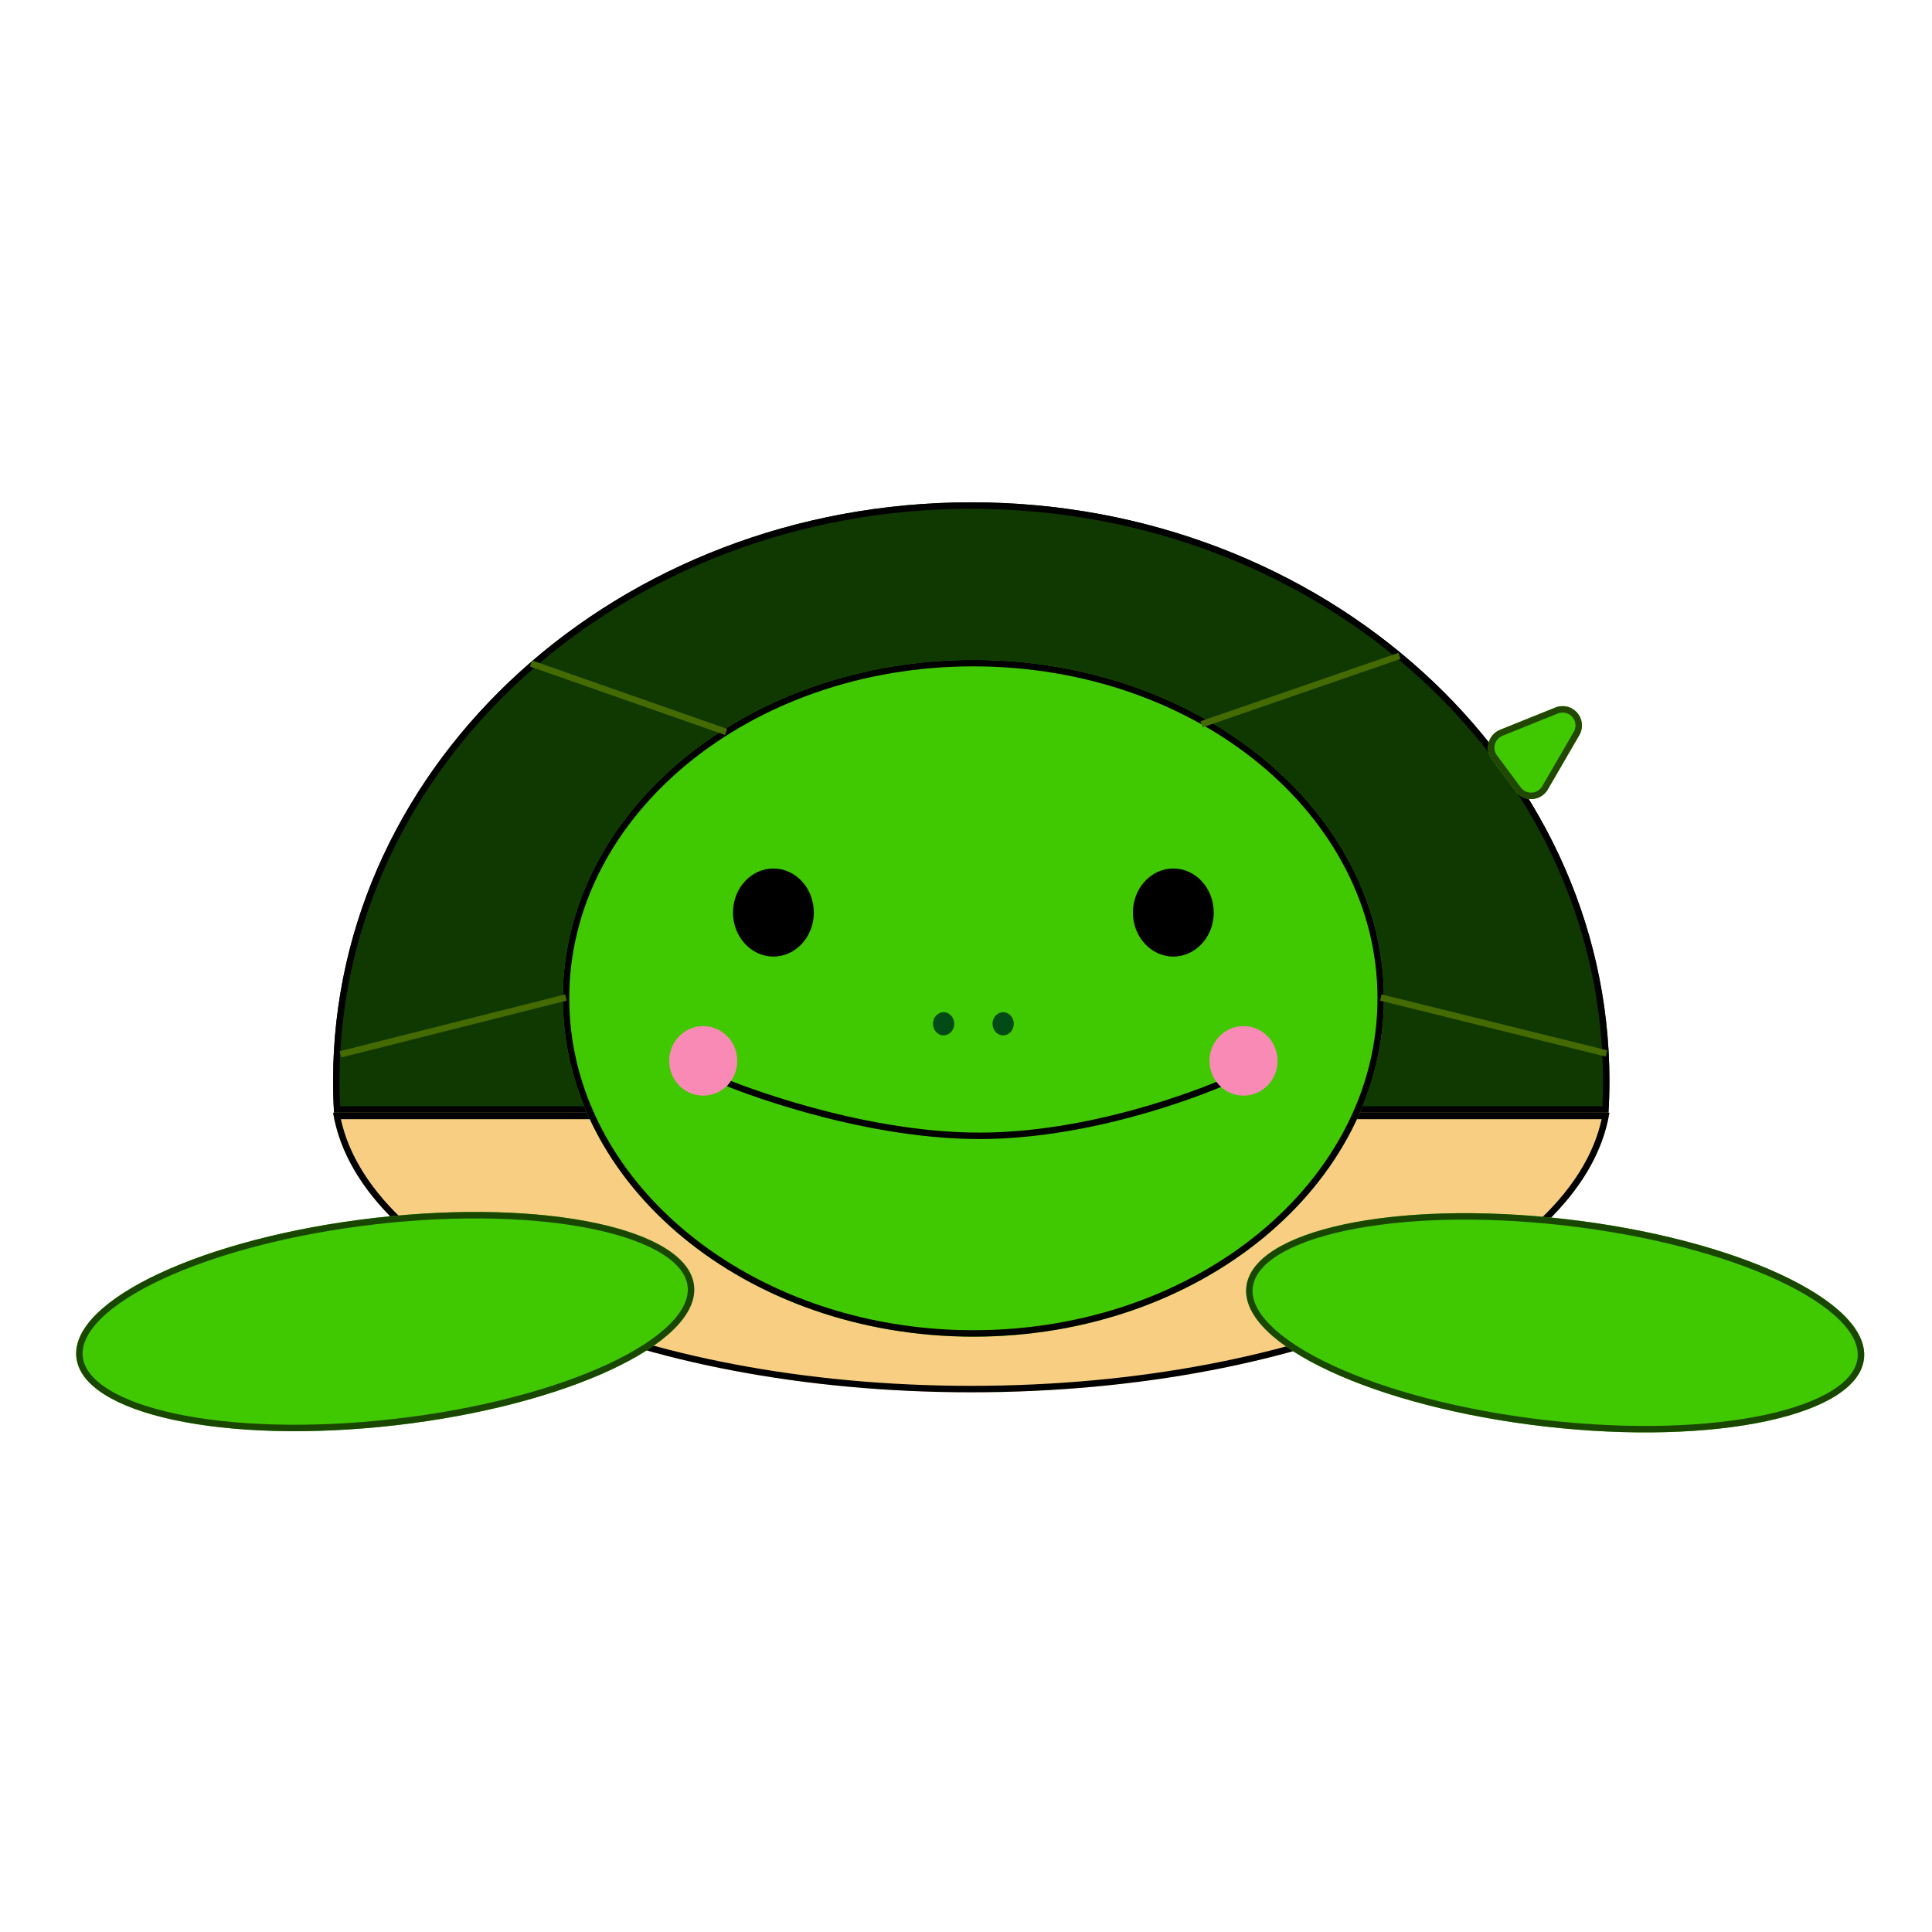<?xml version="1.0" encoding="utf-8"?>
<svg width="300px" height="300px" viewBox="0 0 300 300" version="1.1" xmlns:xlink="http://www.w3.org/1999/xlink" xmlns="http://www.w3.org/2000/svg">
  <defs>
    <path d="M300 0L300 0L300 300L0 300L0 0L300 0Z" id="path_1" />
    <path d="M51.721 167.829C51.721 118.218 96.087 78 150.815 78C205.543 78 249.909 118.218 249.909 167.829C249.909 169.492 249.859 171.145 249.761 172.786L51.87 172.786C51.771 171.145 51.721 169.492 51.721 167.829L51.721 167.829Z" id="path_2" />
    <path d="M249.909 172.786C245.933 197.073 203.086 216.193 150.815 216.193C98.544 216.193 55.697 197.073 51.721 172.786L249.909 172.786L249.909 172.786Z" id="path_3" />
    <path d="M87.395 155.014C87.395 125.996 115.937 102.472 151.145 102.472C186.354 102.472 214.896 125.996 214.896 155.014C214.896 184.032 186.354 207.556 151.145 207.556C115.937 207.556 87.395 184.032 87.395 155.014Z" id="path_4" />
    <path d="M193.523 199.91C194.381 191.015 216.55 186.263 243.039 189.296C269.527 192.33 290.304 201.999 289.446 210.894C288.588 219.789 266.419 224.541 239.931 221.508C213.443 218.475 192.665 208.805 193.523 199.91Z" id="path_5" />
    <path d="M11.854 210.706C10.996 201.811 31.773 192.142 58.261 189.108C84.75 186.075 106.919 190.827 107.777 199.722C108.635 208.617 87.857 218.287 61.369 221.32C34.881 224.353 12.712 219.601 11.854 210.706Z" id="path_6" />
    <path d="M245.234 114.15L240.343 122.584Q240.296 122.664 240.245 122.741Q240.194 122.818 240.138 122.892Q240.082 122.966 240.021 123.036Q239.961 123.106 239.896 123.173Q239.831 123.239 239.763 123.301Q239.694 123.363 239.622 123.421Q239.549 123.479 239.474 123.532Q239.398 123.586 239.319 123.634Q239.24 123.683 239.158 123.726Q239.077 123.77 238.992 123.808Q238.908 123.847 238.821 123.88Q238.735 123.913 238.647 123.941Q238.558 123.968 238.468 123.99Q238.378 124.013 238.287 124.029Q238.196 124.046 238.104 124.057Q238.012 124.068 237.92 124.073Q237.827 124.078 237.734 124.078Q237.642 124.077 237.549 124.071Q237.457 124.065 237.365 124.053Q237.273 124.041 237.182 124.024Q237.091 124.006 237.002 123.983Q236.912 123.96 236.824 123.931Q236.736 123.903 236.649 123.869Q236.563 123.835 236.479 123.796Q236.395 123.756 236.314 123.712Q236.233 123.668 236.154 123.618Q236.076 123.569 236.001 123.515Q235.925 123.461 235.854 123.403Q235.782 123.344 235.714 123.281Q235.646 123.218 235.582 123.151Q235.518 123.084 235.458 123.013Q235.398 122.943 235.343 122.868L231.646 117.894Q231.595 117.825 231.547 117.753Q231.5 117.682 231.457 117.608Q231.415 117.534 231.376 117.457Q231.337 117.381 231.303 117.302Q231.269 117.224 231.239 117.144Q231.21 117.063 231.185 116.981Q231.16 116.899 231.139 116.816Q231.119 116.733 231.103 116.649Q231.088 116.565 231.077 116.48Q231.067 116.395 231.061 116.309Q231.055 116.224 231.054 116.138Q231.053 116.053 231.057 115.967Q231.061 115.882 231.07 115.797Q231.078 115.711 231.092 115.627Q231.106 115.542 231.124 115.459Q231.143 115.375 231.166 115.293Q231.189 115.21 231.217 115.129Q231.245 115.049 231.277 114.969Q231.31 114.89 231.347 114.813Q231.383 114.736 231.425 114.661Q231.466 114.586 231.511 114.513Q231.557 114.44 231.606 114.371Q231.656 114.301 231.709 114.234Q231.763 114.167 231.82 114.103Q231.877 114.04 231.938 113.979Q231.999 113.919 232.063 113.862Q232.127 113.805 232.194 113.752Q232.261 113.699 232.331 113.65Q232.401 113.601 232.474 113.556Q232.547 113.511 232.622 113.47Q232.697 113.429 232.775 113.393Q232.852 113.356 232.932 113.324L241.521 109.865Q241.629 109.821 241.739 109.786Q241.85 109.751 241.963 109.725Q242.077 109.699 242.192 109.682Q242.306 109.664 242.422 109.656Q242.538 109.647 242.654 109.648Q242.771 109.648 242.886 109.658Q243.002 109.667 243.117 109.686Q243.232 109.704 243.345 109.731Q243.458 109.759 243.568 109.795Q243.679 109.831 243.786 109.875Q243.893 109.919 243.997 109.972Q244.101 110.024 244.2 110.085Q244.299 110.145 244.393 110.213Q244.488 110.281 244.576 110.356Q244.665 110.431 244.748 110.513Q244.83 110.594 244.907 110.682Q244.983 110.77 245.052 110.863Q245.121 110.957 245.182 111.055Q245.244 111.154 245.298 111.257Q245.352 111.36 245.397 111.467Q245.443 111.574 245.48 111.684Q245.518 111.794 245.546 111.906Q245.575 112.019 245.595 112.133Q245.615 112.248 245.626 112.364Q245.637 112.479 245.639 112.595Q245.64 112.712 245.633 112.828Q245.626 112.944 245.61 113.059Q245.594 113.174 245.57 113.287Q245.545 113.401 245.511 113.512Q245.478 113.623 245.435 113.732Q245.393 113.84 245.343 113.945Q245.293 114.049 245.234 114.15Z" id="path_7" />
    <clipPath id="clip_1">
      <use xlink:href="#path_1" clip-rule="evenodd" fill-rule="evenodd" />
    </clipPath>
    <clipPath id="clip_2">
      <use xlink:href="#path_2" />
    </clipPath>
    <clipPath id="clip_3">
      <use xlink:href="#path_3" />
    </clipPath>
    <clipPath id="clip_4">
      <use xlink:href="#path_4" />
    </clipPath>
    <clipPath id="clip_5">
      <use xlink:href="#path_5" />
    </clipPath>
    <clipPath id="clip_6">
      <use xlink:href="#path_6" />
    </clipPath>
    <clipPath id="clip_7">
      <use xlink:href="#path_7" />
    </clipPath>
  </defs>
  <g id="Frame" clip-path="url(#clip_1)">
    <path d="M300 0L300 0L300 300L0 300L0 0L300 0Z" id="Frame" fill="#FFFFFF" fill-opacity="0" stroke="none" />
    <g id="Oval-2">
      <use stroke="none" fill="#103801" xlink:href="#path_2" fill-rule="evenodd" />
      <g clip-path="url(#clip_2)">
        <use xlink:href="#path_2" fill="none" stroke="#000000" stroke-width="2" />
      </g>
    </g>
    <g id="Oval-3">
      <use stroke="none" fill="#F8CF82" xlink:href="#path_3" fill-rule="evenodd" />
      <g clip-path="url(#clip_3)">
        <use xlink:href="#path_3" fill="none" stroke="#000000" stroke-width="2" />
      </g>
    </g>
    <g id="Oval">
      <use stroke="none" fill="#40C900" xlink:href="#path_4" fill-rule="evenodd" />
      <g clip-path="url(#clip_4)">
        <use xlink:href="#path_4" fill="none" stroke="#000000" stroke-width="2" />
      </g>
    </g>
    <path d="M144.869 158.973C144.869 157.979 145.609 157.173 146.521 157.173C147.433 157.173 148.173 157.979 148.173 158.973C148.173 159.966 147.433 160.772 146.521 160.772C145.609 160.772 144.869 159.966 144.869 158.973Z" id="Oval-7" fill="#014C16" fill-rule="evenodd" stroke="none" />
    <path d="M154.118 158.973C154.118 157.979 154.858 157.173 155.77 157.173C156.682 157.173 157.421 157.979 157.421 158.973C157.421 159.966 156.682 160.772 155.77 160.772C154.858 160.772 154.118 159.966 154.118 158.973Z" id="Oval-7-Copy" fill="#014C16" fill-rule="evenodd" stroke="none" />
    <path d="M113.106 168.223C113.106 168.223 132.994 176.416 152.229 176.371C171.463 176.326 190.046 168.043 190.046 168.043" id="Vector" fill="none" fill-rule="evenodd" stroke="#000000" stroke-width="1" />
    <g id="Oval-4">
      <use stroke="none" fill="#40C900" xlink:href="#path_5" fill-rule="evenodd" />
      <g clip-path="url(#clip_5)">
        <use xlink:href="#path_5" fill="none" stroke="#194700" stroke-width="2" />
      </g>
    </g>
    <g id="Oval-4-Copy">
      <use stroke="none" fill="#40C900" xlink:href="#path_6" fill-rule="evenodd" />
      <g clip-path="url(#clip_6)">
        <use xlink:href="#path_6" fill="none" stroke="#194700" stroke-width="2" />
      </g>
    </g>
    <g id="Triangle">
      <use stroke="none" fill="#40C900" xlink:href="#path_7" fill-rule="evenodd" />
      <g clip-path="url(#clip_7)">
        <use xlink:href="#path_7" fill="none" stroke="#224700" stroke-width="2" />
      </g>
    </g>
    <path d="M103.911 164.731C103.911 161.749 106.277 159.332 109.196 159.332C112.115 159.332 114.481 161.749 114.481 164.731C114.481 167.712 112.115 170.129 109.196 170.129C106.277 170.129 103.911 167.712 103.911 164.731Z" id="Oval-6" fill="#F98AB5" fill-rule="evenodd" stroke="none" />
    <path d="M187.81 164.731C187.81 161.749 190.176 159.332 193.095 159.332C196.014 159.332 198.38 161.749 198.38 164.731C198.38 167.712 196.014 170.129 193.095 170.129C190.176 170.129 187.81 167.712 187.81 164.731Z" id="Oval-6-Copy" fill="#F98AB5" fill-rule="evenodd" stroke="none" />
    <path d="M53.348 163.6L87.395 155.014" id="Line-2" fill="none" fill-rule="evenodd" stroke="#446A02" stroke-width="1" stroke-linecap="square" />
    <path d="M175.919 141.698C175.919 137.922 178.729 134.861 182.195 134.861C185.661 134.861 188.471 137.922 188.471 141.698C188.471 145.475 185.661 148.536 182.195 148.536C178.729 148.536 175.919 145.475 175.919 141.698Z" id="Oval-5-Copy" fill="#000000" fill-rule="evenodd" stroke="none" />
    <path d="M214.896 155.014L248.973 163.459" id="Line-2-Copy" fill="none" fill-rule="evenodd" stroke="#446A02" stroke-width="1" stroke-linecap="square" />
    <path d="M187.039 112.308L216.836 102.01" id="Line-4" fill="none" fill-rule="evenodd" stroke="#446A02" stroke-width="1" stroke-linecap="square" />
    <path d="M113.82 141.698C113.82 137.922 116.63 134.861 120.096 134.861C123.562 134.861 126.372 137.922 126.372 141.698C126.372 145.475 123.562 148.536 120.096 148.536C116.63 148.536 113.82 145.475 113.82 141.698Z" id="Oval-5" fill="#000000" fill-rule="evenodd" stroke="none" />
    <path d="M82.923 103.191L112.279 113.489" id="Line-4-Copy" fill="none" fill-rule="evenodd" stroke="#446A02" stroke-width="1" stroke-linecap="square" />
  </g>
</svg>